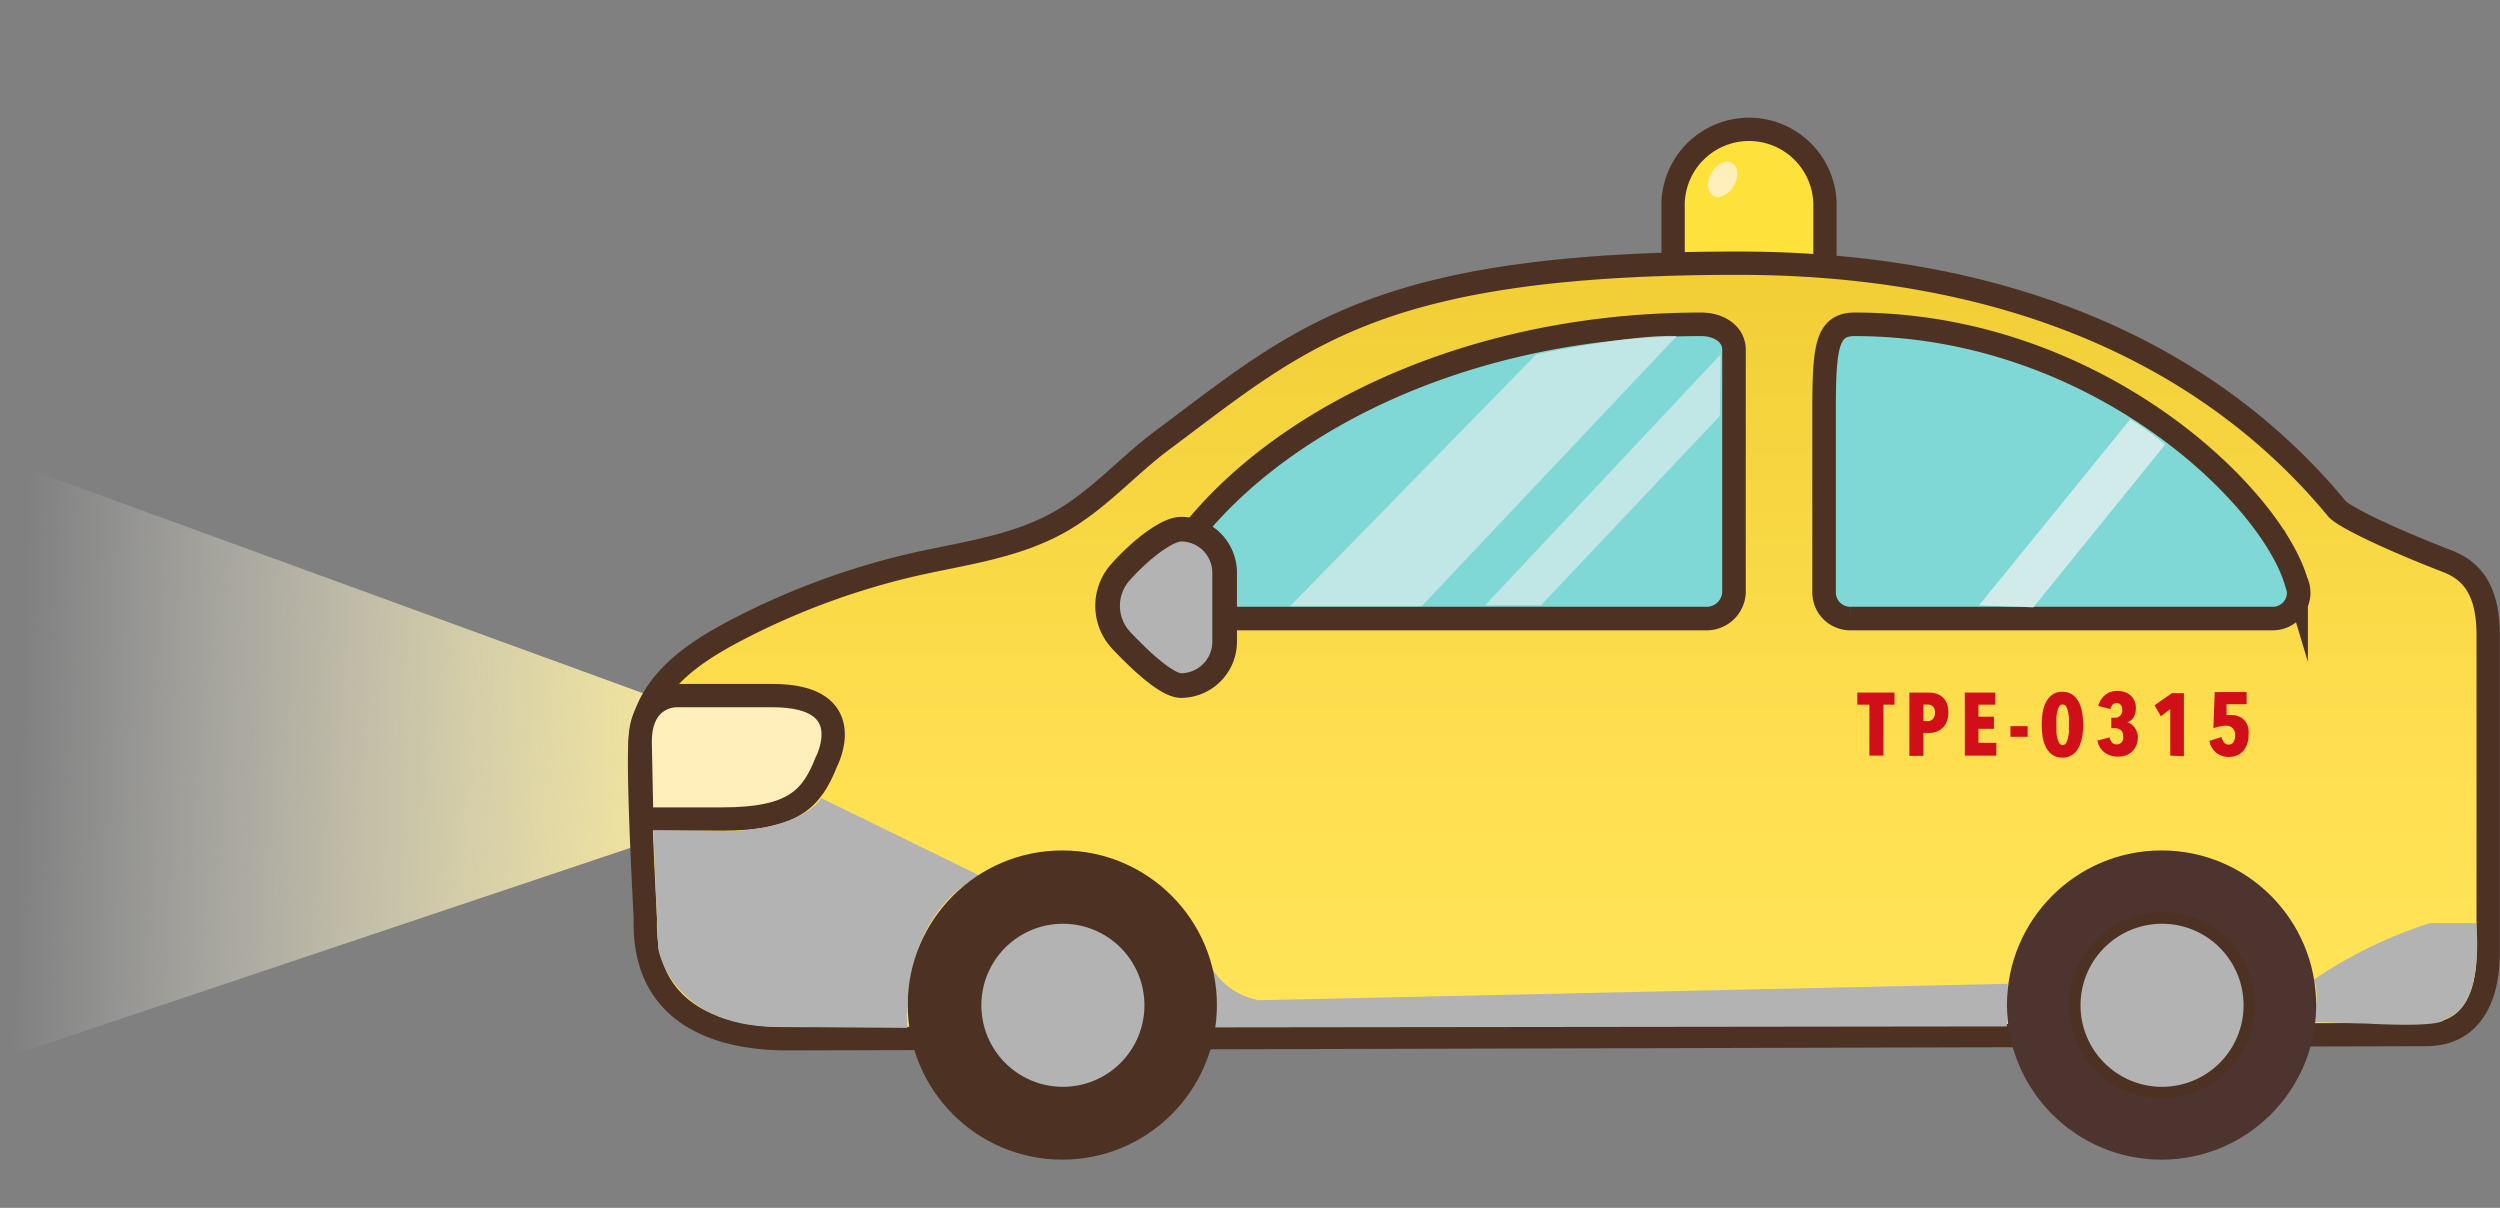 <svg xmlns="http://www.w3.org/2000/svg"
    xmlns:xlink="http://www.w3.org/1999/xlink" viewBox="0 -10 206.98 100">
    <rect x="0" y="-10" width="206.98" height="100" fill="#808080" stroke="none"/>
    <defs>
        <style>.cls-1{fill:url(#未命名漸層_82);}.cls-2{fill:#ffe13b;}.cls-14,.cls-2,.cls-3,.cls-4,.cls-6,.cls-8{stroke:#4d3224;}.cls-2,.cls-3,.cls-4,.cls-6,.cls-8{stroke-miterlimit:10;}.cls-2,.cls-3,.cls-8{stroke-width:1.93px;}.cls-3{fill:url(#linear-gradient);}.cls-4{fill:#80d8d6;stroke-width:1.95px;}.cls-5{fill:#4d3224;}.cls-14,.cls-6,.cls-9{fill:#b3b3b3;}.cls-6{stroke-width:0.96px;}.cls-7{fill:#4e342e;}.cls-10,.cls-8{fill:#ffefba;}.cls-11{opacity:0.8;}.cls-12{fill:#d0ebea;}.cls-13{fill:#d00f19;}.cls-14{stroke-linecap:round;stroke-linejoin:round;stroke-width:2.04px;}</style>
        <linearGradient id="未命名漸層_82" x1="14113.35" y1="52.88" x2="14058.88" y2="54.46" gradientTransform="matrix(-1, 0, 0, 1, 14114.85, 0)" gradientUnits="userSpaceOnUse">
            <stop offset="0" stop-color="#fff" stop-opacity="0"/>
            <stop offset="0.68" stop-color="#f8eeb9" stop-opacity="0.7"/>
            <stop offset="1" stop-color="#f5e69a"/>
        </linearGradient>
        <linearGradient id="linear-gradient" x1="12301.94" y1="73.89" x2="12301.94" y2="12.41" gradientTransform="translate(-12172.45)" gradientUnits="userSpaceOnUse">
            <stop offset="0" stop-color="#ffe458"/>
            <stop offset="0.35" stop-color="#ffdf50"/>
            <stop offset="0.89" stop-color="#f3d13a"/>
            <stop offset="1" stop-color="#f3ce35"/>
        </linearGradient>
    </defs>
    <title>home-n-car-up01</title>
            <g class="body">
                <g class="light">
                    <polyline class="cls-1" points="56.13 48.45 0 27.97 0 77.71 54.8 59.32 56.13 48.45"/>
                    <animate attributeType="auto" attributeName="opacity" dur="0.8s" values="0.5;1;0.5" repeatCount="indefinite" begin="0"/>
                </g>
                <path class="cls-2" d="M144.8,17.45a6.3,6.3,0,0,1-6.28-6.28V7.25a6.29,6.29,0,1,1,12.57,0v3.92A6.31,6.31,0,0,1,144.8,17.45Z"/>
                <path class="cls-3" d="M206,42.54V68.92c0,3.62-1.38,6.73-5.12,6.73L65.14,76c-4.48,0-12-1.29-11.71-10,0,0-.64-11.45-.44-14.56.32-4.84,4.52-7.5,8.42-9.5A61.85,61.85,0,0,1,74.58,37c4.29-1.08,8.85-1.49,12.81-3.6,3.43-1.83,5.84-4.73,8.9-7,11.33-8.44,17.6-14.61,47.62-14.61,22.14,0,38.91,7.44,49.57,20.33.49.59,3.78,2.26,9,4.29C204.38,37.11,206,38.53,206,42.54Z"/>
                <path class="cls-4" d="M140.85,16.85c-21.72,0-38.74,10-44.83,21.29a2.16,2.16,0,0,0,2.16,3.07h43a2.27,2.27,0,0,0,2.38-2.13V19C143.59,17.66,142.31,16.85,140.85,16.85Z"/>
                <path class="cls-4" d="M153.55,16.85c19.8,0,34.37,14,36.55,21.29a2.14,2.14,0,0,1-2,3.07h-34.9a2.16,2.16,0,0,1-2.18-2.13V23.2C151.06,18.68,151.3,16.85,153.55,16.85Z"/>
                <path class="cls-8" d="M53.13,57.81h6.63c5.93,0,7.44-1.67,8.65-4.72,0,0,2.92-5.5-4.44-5.5H56s-3-.09-3,3.84Z"/>
                <path class="cls-9" d="M54.09,58.73l.4,9.79s1,6.34,9.63,6.5l11,.08s-.88-9,6-12.6L68,56.08s-1.36,2.41-7.3,2.73Z"/>
                <path class="cls-9" d="M100.23,70a5.84,5.84,0,0,0,4,2.81l62-1.36s-.08,2.89-.08,3.53l-65.79.08A11.41,11.41,0,0,0,100.23,70Z"/>
                <path class="cls-9" d="M191.53,71.13a37.55,37.55,0,0,1,9.63-4.7H205s.85,7-2.64,7.95c0,0,.36.72-6.5.36l-4.34-.12S192.14,72,191.53,71.13Z"/>
                <ellipse class="cls-10" cx="142.62" cy="4.85" rx="1.57" ry="1.07" transform="translate(67.11 125.94) rotate(-60)"/>
                <g class="cls-11">
                    <polygon class="cls-12" points="142.39 24.43 127.58 40.11 122.96 40.11 142.45 19.35 142.39 24.43"/>
                    <path class="cls-12" d="M106.81,40.19l20.38-20.85s7.8-1.67,11.64-1.52L117.7,40.19"/>
                </g>
                <path class="cls-12" d="M176.37,24.71,163.85,40.12l4.5.16L179.26,26.8A23.71,23.71,0,0,0,176.37,24.71Z"/>
                <path class="cls-13" d="M155.93,48.34v4.22h-1.16V48.34h-1v-1h3.08v1Z"/>
                <path class="cls-13" d="M161.31,49a1.89,1.89,0,0,1-.14.75,1.4,1.4,0,0,1-.35.52,1.55,1.55,0,0,1-.5.31,1.9,1.9,0,0,1-.57.1h-.51v1.9h-1.16V47.34h1.62a2.24,2.24,0,0,1,.57.08,1.36,1.36,0,0,1,.52.27,1.28,1.28,0,0,1,.37.5A1.89,1.89,0,0,1,161.31,49Zm-1.11,0a.66.66,0,0,0-.17-.51.6.6,0,0,0-.41-.16h-.38V49.7h.38a.54.54,0,0,0,.41-.18A.76.76,0,0,0,160.2,49Z"/>
                <path class="cls-13" d="M162.67,52.56V47.34h2.52v1H163.8v1h1.28v1H163.8V51.5h1.48v1.06Z"/>
                <path class="cls-13" d="M166.45,51v-.88h1.42V51Z"/>
                <path class="cls-13" d="M172.47,50a7.55,7.55,0,0,1-.07.92,3.35,3.35,0,0,1-.26.88,1.8,1.8,0,0,1-.52.66,1.36,1.36,0,0,1-.87.26,1.35,1.35,0,0,1-.87-.26,1.7,1.7,0,0,1-.52-.66,3,3,0,0,1-.26-.88,7.08,7.08,0,0,1,0-1.84,3,3,0,0,1,.26-.88,1.7,1.7,0,0,1,.52-.66,1.35,1.35,0,0,1,.87-.26,1.36,1.36,0,0,1,.87.26,1.8,1.8,0,0,1,.52.66,3.35,3.35,0,0,1,.26.88A7.55,7.55,0,0,1,172.47,50Zm-1.18,0c0-.17,0-.36,0-.55a3,3,0,0,0-.08-.55,1.47,1.47,0,0,0-.16-.42.33.33,0,0,0-.56,0,1.47,1.47,0,0,0-.16.42,3,3,0,0,0-.08.55c0,.19,0,.38,0,.55s0,.36,0,.56a2.8,2.8,0,0,0,.08.54,1.36,1.36,0,0,0,.16.42.32.32,0,0,0,.56,0,1.36,1.36,0,0,0,.16-.42,2.8,2.8,0,0,0,.08-.54C171.28,50.31,171.29,50.13,171.29,50Z"/>
                <path class="cls-13" d="M177,51a2,2,0,0,1-.13.71,1.54,1.54,0,0,1-.35.51,1.62,1.62,0,0,1-.52.32,2,2,0,0,1-.65.1,1.84,1.84,0,0,1-1.1-.33,1.59,1.59,0,0,1-.6-1l1-.26a1,1,0,0,0,.2.42.53.53,0,0,0,.41.16.48.48,0,0,0,.24-.06.65.65,0,0,0,.18-.15.88.88,0,0,0,.1-.22,1,1,0,0,0,0-.25.62.62,0,0,0-.19-.5.79.79,0,0,0-.52-.16h-.27v-.87h.3a.57.57,0,0,0,.45-.18.65.65,0,0,0,.16-.48.7.7,0,0,0-.11-.37.41.41,0,0,0-.37-.18.42.42,0,0,0-.33.14.89.89,0,0,0-.18.35l-1-.25a1.58,1.58,0,0,1,.26-.57,1.54,1.54,0,0,1,.37-.39,1.39,1.39,0,0,1,.46-.22,1.79,1.79,0,0,1,.51-.07,1.77,1.77,0,0,1,.56.09,1.4,1.4,0,0,1,.48.26,1.34,1.34,0,0,1,.34.44,1.38,1.38,0,0,1,.13.62,1.46,1.46,0,0,1-.19.78,1,1,0,0,1-.52.41v0a1.09,1.09,0,0,1,.6.43A1.37,1.37,0,0,1,177,51Z"/>
                <path class="cls-13" d="M179.68,52.56V48.71l-.78.59-.52-.91,1.43-1h1v5.22Z"/>
                <path class="cls-13" d="M186.16,50.83a2.22,2.22,0,0,1-.13.81,1.62,1.62,0,0,1-.35.57,1.44,1.44,0,0,1-.53.35,2,2,0,0,1-.64.11,1.68,1.68,0,0,1-1-.33,1.6,1.6,0,0,1-.59-1l1-.32a1.06,1.06,0,0,0,.21.44.44.44,0,0,0,.38.19.45.45,0,0,0,.41-.23,1.06,1.06,0,0,0,.13-.56.73.73,0,0,0-.22-.59.79.79,0,0,0-.54-.19,2.15,2.15,0,0,0-.53.07,2.6,2.6,0,0,0-.51.15l.11-3H186v1h-1.66l0,.9.2,0,.2,0a1.61,1.61,0,0,1,.63.12,1.29,1.29,0,0,1,.46.33,1.55,1.55,0,0,1,.29.52A2.07,2.07,0,0,1,186.16,50.83Z"/>
                <path class="cls-14" d="M97.79,46.76c-1.16,0-3.31-2-4.92-3.7a4.18,4.18,0,0,1-.18-5.6c1.63-1.86,3.9-3.65,5.09-3.65h0a3.61,3.61,0,0,1,3.61,3.61v5.72A3.63,3.63,0,0,1,97.79,46.76Z"/>
                <animateTransform attributeType="auto" attributeName="transform" type="translate" values="0 0; 0 -2.5; 0 0" dur="0.8s" begin="0" repeatCount="indefinite" />
            </g>
            <g class="wheel">
                <circle class="cls-5" cx="87.95" cy="73.21" r="12.8"/>
                <path class="cls-6" d="M88,66a7.23,7.23,0,1,1-7.23,7.23A7.23,7.23,0,0,1,88,66Z"/>
                <circle class="cls-7" cx="178.96" cy="73.21" r="12.8"/>
                <path class="cls-6" d="M179,66a7.23,7.23,0,1,1-7.23,7.23A7.23,7.23,0,0,1,179,66Z"/>
            </g>
</svg>
